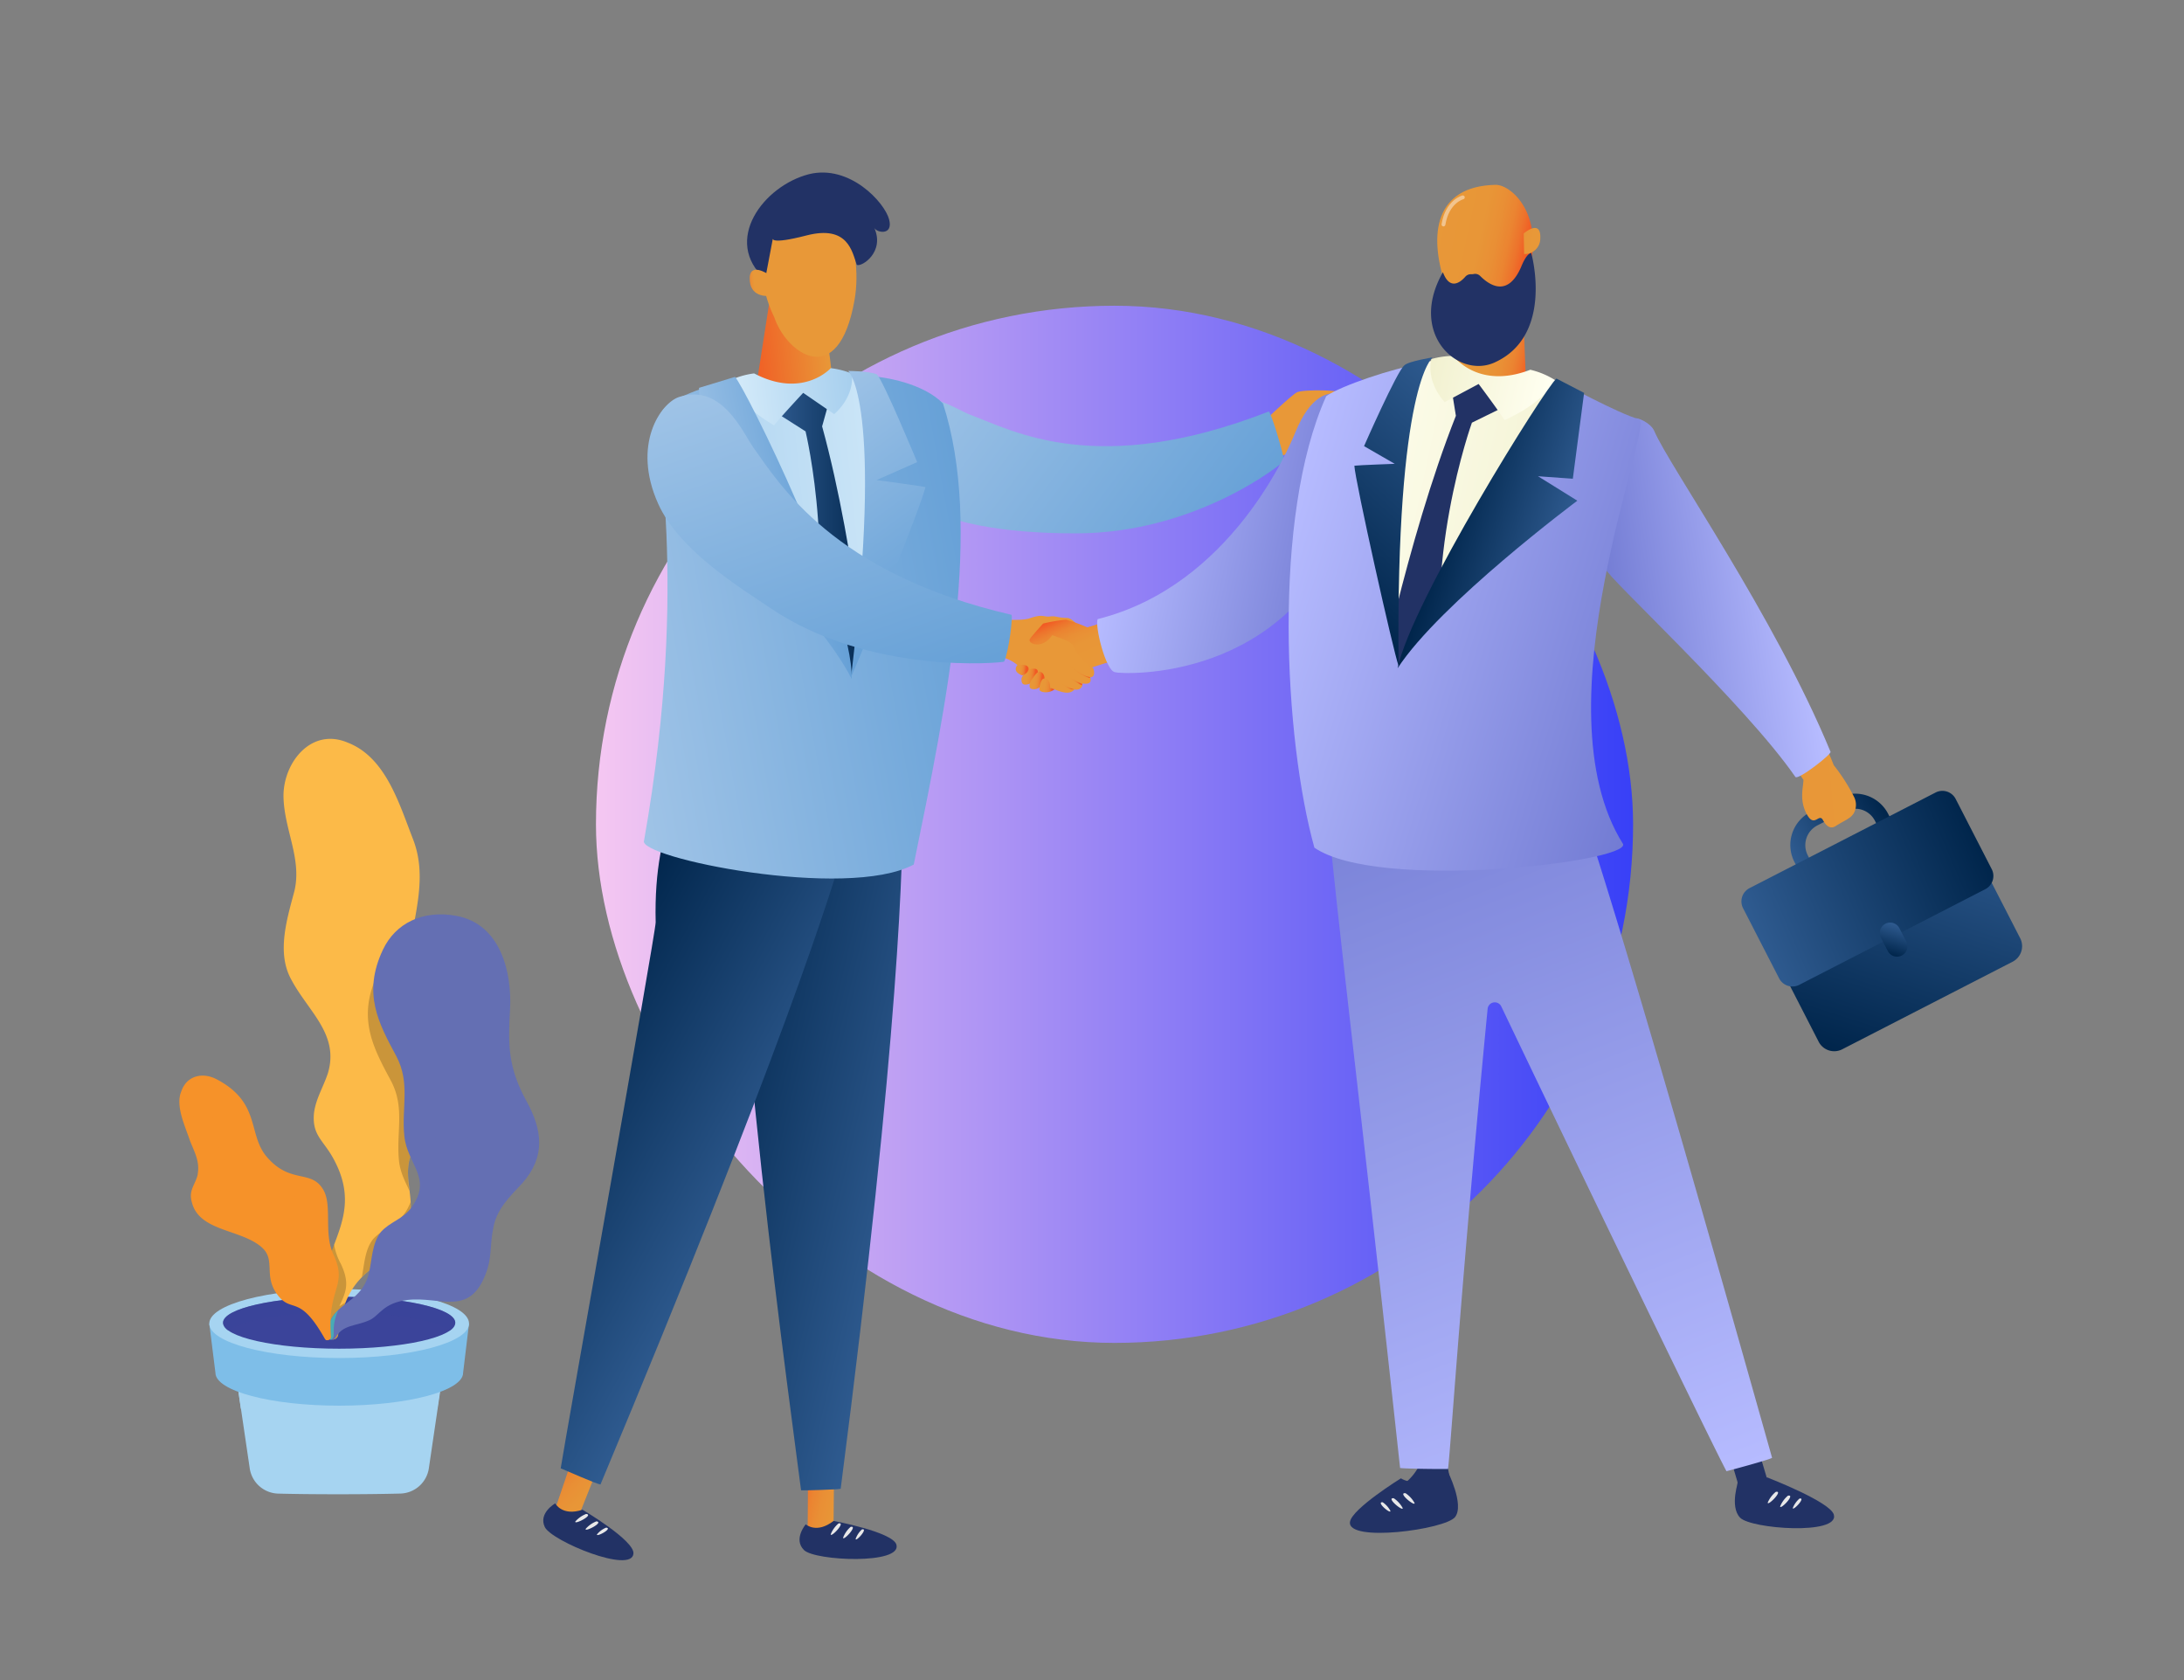 <svg xmlns="http://www.w3.org/2000/svg" xmlns:xlink="http://www.w3.org/1999/xlink" viewBox="0 0 564.36 434.13"><rect x="0" y="0" width="564.36" height="434.13" fill="#808080" stroke="none"/><defs><style>.cls-1{isolation:isolate;}.cls-2{fill:#223265;}.cls-3{fill:url(#linear-gradient);}.cls-4{fill:url(#linear-gradient-2);}.cls-5{fill:url(#linear-gradient-3);}.cls-6{fill:url(#linear-gradient-4);}.cls-7{fill:url(#linear-gradient-5);}.cls-8{fill:url(#linear-gradient-6);}.cls-9{fill:url(#linear-gradient-7);}.cls-10{fill:url(#linear-gradient-8);}.cls-11{fill:url(#linear-gradient-9);}.cls-12{fill:url(#linear-gradient-10);}.cls-13{fill:url(#linear-gradient-11);}.cls-14{fill:url(#linear-gradient-12);}.cls-15{fill:url(#linear-gradient-13);}.cls-16{fill:url(#linear-gradient-14);}.cls-17{fill:url(#linear-gradient-15);}.cls-18{fill:url(#linear-gradient-16);}.cls-19{fill:url(#linear-gradient-17);}.cls-20{fill:url(#linear-gradient-18);}.cls-21{fill:url(#linear-gradient-19);}.cls-22{fill:url(#linear-gradient-20);}.cls-23{fill:url(#linear-gradient-21);}.cls-24{fill:#e8e8e9;}.cls-25{fill:url(#linear-gradient-22);}.cls-26{fill:url(#linear-gradient-23);}.cls-27{fill:url(#linear-gradient-24);}.cls-28{fill:url(#linear-gradient-25);}.cls-29{fill:url(#linear-gradient-26);}.cls-30{fill:url(#linear-gradient-27);}.cls-31{fill:url(#linear-gradient-28);}.cls-32{fill:url(#linear-gradient-29);}.cls-33{fill:url(#linear-gradient-30);}.cls-34{fill:url(#linear-gradient-31);}.cls-35{fill:url(#linear-gradient-32);}.cls-36{fill:url(#linear-gradient-33);}.cls-37{fill:url(#linear-gradient-34);}.cls-38{fill:url(#linear-gradient-35);}.cls-39{fill:url(#linear-gradient-36);}.cls-40{fill:url(#linear-gradient-37);}.cls-41{fill:url(#linear-gradient-38);}.cls-42{fill:url(#linear-gradient-39);}.cls-43{fill:url(#linear-gradient-40);}.cls-44{fill:url(#linear-gradient-41);}.cls-45{fill:url(#linear-gradient-42);}.cls-46{fill:url(#linear-gradient-43);}.cls-47,.cls-48{fill:#a6d4f1;}.cls-48,.cls-51,.cls-53,.cls-54,.cls-56,.cls-57,.cls-59{mix-blend-mode:multiply;}.cls-49{fill:#7ebee8;}.cls-50,.cls-51{fill:#3b449a;}.cls-51{opacity:0.5;}.cls-52,.cls-53{fill:#fcba48;}.cls-54{opacity:0.2;}.cls-55{fill:#646fb3;}.cls-57{fill:#3fbeb6;opacity:0.75;}.cls-58,.cls-59{fill:#f69229;}.cls-60{fill:none;stroke:#fff;stroke-linecap:round;stroke-miterlimit:10;opacity:0.43;}</style><linearGradient id="linear-gradient" x1="154" y1="213" x2="422" y2="213" gradientUnits="userSpaceOnUse"><stop offset="0" stop-color="#f5c7f2"/><stop offset="1" stop-color="#3840f7"/></linearGradient><linearGradient id="linear-gradient-2" x1="289.21" y1="88.17" x2="326.8" y2="103.92" gradientTransform="matrix(1, 0, 0, 1, 0.29, 1.45)" gradientUnits="userSpaceOnUse"><stop offset="0" stop-color="#f15a24"/><stop offset="1" stop-color="#e89838"/></linearGradient><linearGradient id="linear-gradient-3" x1="384.3" y1="-436.24" x2="473.23" y2="-451.85" gradientTransform="translate(-338.8 108.18) rotate(46.65)" gradientUnits="userSpaceOnUse"><stop offset="0" stop-color="#a0c4e7"/><stop offset="1" stop-color="#67a1d7"/></linearGradient><linearGradient id="linear-gradient-4" x1="65.23" y1="151.94" x2="99.87" y2="151.94" gradientTransform="matrix(-1, -0.1, -0.1, 1, 381.9, 20.69)" gradientUnits="userSpaceOnUse"><stop offset="0" stop-color="#f15a24"/><stop offset="0.01" stop-color="#f15d25"/><stop offset="0.1" stop-color="#ed732c"/><stop offset="0.2" stop-color="#eb8431"/><stop offset="0.33" stop-color="#e98f35"/><stop offset="0.5" stop-color="#e89637"/><stop offset="1" stop-color="#e89838"/></linearGradient><linearGradient id="linear-gradient-5" x1="258.43" y1="161.66" x2="296.02" y2="177.41" gradientTransform="matrix(1, 0, 0, 1, 0.29, 1.45)" gradientUnits="userSpaceOnUse"><stop offset="0" stop-color="#e89838"/><stop offset="1" stop-color="#e89838"/></linearGradient><linearGradient id="linear-gradient-6" x1="84.52" y1="162.01" x2="90.62" y2="162.01" xlink:href="#linear-gradient-4"/><linearGradient id="linear-gradient-7" x1="86.35" y1="164.47" x2="91.09" y2="164.47" xlink:href="#linear-gradient-4"/><linearGradient id="linear-gradient-8" x1="88.29" y1="166.15" x2="92.32" y2="166.15" xlink:href="#linear-gradient-4"/><linearGradient id="linear-gradient-9" x1="98.06" y1="164.81" x2="102.1" y2="164.81" xlink:href="#linear-gradient-4"/><linearGradient id="linear-gradient-10" x1="96.22" y1="165.62" x2="99.85" y2="165.62" xlink:href="#linear-gradient-4"/><linearGradient id="linear-gradient-11" x1="93.34" y1="166.7" x2="97.27" y2="166.7" xlink:href="#linear-gradient-4"/><linearGradient id="linear-gradient-12" x1="92.19" y1="147.55" x2="83.73" y2="162.21" xlink:href="#linear-gradient-4"/><linearGradient id="linear-gradient-13" x1="375.2" y1="123.99" x2="434.61" y2="128.28" gradientTransform="matrix(0.99, 0.13, -0.13, 0.99, -65.54, -41.45)" gradientUnits="userSpaceOnUse"><stop offset="0" stop-color="#b6bbff"/><stop offset="1" stop-color="#727bd3"/></linearGradient><linearGradient id="linear-gradient-14" x1="244.16" y1="45.5" x2="271.4" y2="45.5" gradientTransform="translate(224.27 291.02) rotate(-27.2)" gradientUnits="userSpaceOnUse"><stop offset="0" stop-color="#2f5b90"/><stop offset="1" stop-color="#00254b"/></linearGradient><linearGradient id="linear-gradient-15" x1="281.87" y1="51.69" x2="233.68" y2="99.88" xlink:href="#linear-gradient-14"/><linearGradient id="linear-gradient-16" x1="226.31" y1="61.18" x2="289.25" y2="65.73" xlink:href="#linear-gradient-14"/><linearGradient id="linear-gradient-17" x1="260.64" y1="75.39" x2="254.92" y2="81.11" xlink:href="#linear-gradient-14"/><linearGradient id="linear-gradient-18" x1="386.28" y1="108.27" x2="434.13" y2="108.27" gradientTransform="translate(33.2 97.79) rotate(-5.38)" xlink:href="#linear-gradient-4"/><linearGradient id="linear-gradient-19" x1="320.06" y1="62.07" x2="370.3" y2="65.7" gradientTransform="matrix(0.97, -0.22, 0.22, 0.97, 90.79, 169.17)" gradientUnits="userSpaceOnUse"><stop offset="0" stop-color="#727bd3"/><stop offset="1" stop-color="#b6bbff"/></linearGradient><linearGradient id="linear-gradient-20" x1="411.26" y1="453.24" x2="432.29" y2="453.24" gradientTransform="translate(-90.86 -151.59) rotate(13.17)" xlink:href="#linear-gradient-4"/><linearGradient id="linear-gradient-21" x1="422.17" y1="355.5" x2="356.98" y2="355.5" gradientTransform="translate(-90.86 -151.59) rotate(13.17)" xlink:href="#linear-gradient-14"/><linearGradient id="linear-gradient-22" x1="643.54" y1="486.92" x2="667.71" y2="486.92" gradientTransform="translate(5.18 -418.94) rotate(42.97)" xlink:href="#linear-gradient-4"/><linearGradient id="linear-gradient-23" x1="518.88" y1="388.41" x2="451.74" y2="388.41" gradientTransform="matrix(0.88, 0.48, -0.48, 0.88, -67.78, -293.39)" xlink:href="#linear-gradient-14"/><linearGradient id="linear-gradient-24" x1="342.59" y1="59.27" x2="363.77" y2="59.27" gradientTransform="translate(-153.23 71.86) rotate(-5.9)" xlink:href="#linear-gradient-2"/><linearGradient id="linear-gradient-25" x1="390.53" y1="116.56" x2="314.89" y2="116.56" gradientTransform="translate(-153.23 71.86) rotate(-5.9)" gradientUnits="userSpaceOnUse"><stop offset="0" stop-color="#d6ecfa"/><stop offset="1" stop-color="#a7cfee"/></linearGradient><linearGradient id="linear-gradient-26" x1="199.5" y1="145.58" x2="225.25" y2="145.58" gradientTransform="matrix(1, 0, 0, 1, 0.29, 1.45)" xlink:href="#linear-gradient-14"/><linearGradient id="linear-gradient-27" x1="702.02" y1="186" x2="609.87" y2="154.36" gradientTransform="matrix(-0.99, -0.15, -0.15, 0.99, 879.46, 89.91)" xlink:href="#linear-gradient-3"/><linearGradient id="linear-gradient-28" x1="336.91" y1="67.24" x2="368.9" y2="67.24" xlink:href="#linear-gradient-25"/><linearGradient id="linear-gradient-29" x1="682.84" y1="152.02" x2="652.67" y2="141.66" gradientTransform="matrix(-0.99, -0.15, -0.15, 0.99, 879.46, 89.91)" xlink:href="#linear-gradient-3"/><linearGradient id="linear-gradient-30" x1="666.86" y1="116.63" x2="621.71" y2="161.77" gradientTransform="matrix(-0.99, -0.15, -0.15, 0.99, 879.46, 89.91)" xlink:href="#linear-gradient-3"/><linearGradient id="linear-gradient-31" x1="100.52" y1="163.31" x2="103.85" y2="163.31" xlink:href="#linear-gradient-4"/><linearGradient id="linear-gradient-32" x1="885" y1="-797.61" x2="976.35" y2="-813.64" gradientTransform="matrix(0.16, 0.98, -0.98, 0.16, -724.77, -646.78)" xlink:href="#linear-gradient-3"/><linearGradient id="linear-gradient-33" x1="147.26" y1="387.85" x2="66.62" y2="183.15" gradientTransform="matrix(1, 0, 0, 1, 276.76, 2.14)" xlink:href="#linear-gradient-13"/><linearGradient id="linear-gradient-34" x1="857.76" y1="189.91" x2="879.12" y2="189.91" gradientTransform="matrix(-0.98, -0.21, -0.21, 0.98, 1274.59, 93.85)" xlink:href="#linear-gradient-4"/><linearGradient id="linear-gradient-35" x1="906.67" y1="244.12" x2="829.66" y2="244.12" gradientTransform="matrix(-0.98, -0.21, -0.21, 0.98, 1274.59, 93.85)" gradientUnits="userSpaceOnUse"><stop offset="0" stop-color="ivory"/><stop offset="1" stop-color="#f1f0ce"/></linearGradient><linearGradient id="linear-gradient-36" x1="179.11" y1="186.16" x2="77.27" y2="151.19" gradientTransform="matrix(1, -0.04, 0.04, 1, 245.92, -1.84)" xlink:href="#linear-gradient-19"/><linearGradient id="linear-gradient-37" x1="852.07" y1="193.9" x2="884.65" y2="193.9" xlink:href="#linear-gradient-35"/><linearGradient id="linear-gradient-38" x1="152.46" y1="149.53" x2="122.18" y2="139.13" gradientTransform="matrix(1, -0.04, 0.04, 1, 245.92, -1.84)" xlink:href="#linear-gradient-14"/><linearGradient id="linear-gradient-39" x1="136.2" y1="114.21" x2="90.67" y2="159.74" gradientTransform="matrix(1, -0.04, 0.04, 1, 245.92, -1.84)" xlink:href="#linear-gradient-14"/><linearGradient id="linear-gradient-40" x1="864.7" y1="159.32" x2="890.02" y2="159.32" gradientTransform="matrix(-0.98, -0.21, -0.21, 0.98, 1274.59, 93.85)" xlink:href="#linear-gradient-4"/><linearGradient id="linear-gradient-41" x1="868.14" y1="154.34" x2="863.6" y2="154.34" gradientTransform="matrix(-0.98, -0.21, -0.21, 0.98, 1274.59, 93.85)" xlink:href="#linear-gradient-4"/><linearGradient id="linear-gradient-42" x1="20.38" y1="-166.01" x2="64.58" y2="-111.14" xlink:href="#linear-gradient-2"/><linearGradient id="linear-gradient-43" x1="1246.01" y1="31.72" x2="1241.06" y2="31.72" gradientTransform="matrix(-1, 0.08, 0.08, 1, 1433.94, -51.77)" xlink:href="#linear-gradient-2"/></defs><title>second-art-2</title><g class="cls-1"><g id="Layer_1" data-name="Layer 1"><path class="cls-2" d="M373,373l2,11a10.34,10.34,0,0,1-4,1,20.34,20.34,0,0,1-5-1h-4a13.94,13.94,0,0,0,6-9c1-6,3-7,3-7Z"/><rect class="cls-3" x="154" y="79" width="268" height="268" rx="134"/><path class="cls-4" d="M325.63,109.82s8-7.71,9.53-8.46,12.68-.85,14.18,1-5.65,5.22-5.66,7.85-12.43,8.44-17.51,8.8S325.63,109.82,325.63,109.82Z"/><path class="cls-5" d="M228.25,107c-3,4-5.34,14.24,9,23.2,11.42,7.1,32,7.62,40.79,7.62,31.31,0,53.61-18.27,53.8-18.77-.49-3-3.53-12.87-4-12.71-44.4,17.32-66.1,4.9-77,.89C246.74,105.68,235.47,97.55,228.25,107Z"/><path class="cls-6" d="M303.17,153.65c-.15.19-20.33,9-22.82,8.47s-12.35,1.19-13.18,3.82,7.1,8.94,7.82,8.76,23.25-7.36,23.25-7.36Z"/><path class="cls-7" d="M279.11,162.47s-1.77-2.75-3.39-2.8c-2.79-.07-2.78-.58-4.41-.37s-1.74-.75-5.21.46-16.28-.59-16.28-.59l-3,11.27c-.74-1.37,12.45-3.22,16.88,2.24.89,1.1,6.61,4.91,7.82,5.18,1.62.35,4.55,2.18,6.13.27-.1.12,2.09.38,2.06-1.46.25-.16,2.71.6,2-1.73,0,.17,1.58.11.81-2.23a18.14,18.14,0,0,1-5-5.22C276.8,166.37,278.55,163.09,279.11,162.47Z"/><path class="cls-8" d="M281.65,175.22a12.15,12.15,0,0,1-5.75-3.88c3.69,3.59,5.76,3.62,5.76,3.62Z"/><path class="cls-9" d="M279.59,176.71s-3.75-1.65-4.44-2.6a23.2,23.2,0,0,0,4.42,3C279.5,177,279.74,177,279.59,176.71Z"/><path class="cls-10" d="M277.57,178.13a9.27,9.27,0,0,1-3.84-2.07c0,.12,2.37,2.32,3.57,2.07C277.31,178.24,277.57,178.13,277.57,178.13Z"/><path class="cls-11" d="M268,174.31s.91-1.69-1.23-1.54c-1,0-2.74,1.89-2.79,2.52s-.2,2.32,2.31,1.29C266.64,176.09,268,174.88,268,174.31Z"/><path class="cls-12" d="M269.39,176.37a1.73,1.73,0,0,0-.19-2.6c-.3-.14-.81-.9-2.34,1.52-.73.75-1.15,2.34-.44,2.67A2.27,2.27,0,0,0,269.39,176.37Z"/><path class="cls-13" d="M271.35,177.74s.22-2.56-1.69-2.38c-.62.06-1.3,2.46-1,3s2.26.94,3.85-.23A6.64,6.64,0,0,0,271.35,177.74Z"/><path class="cls-14" d="M288.93,159.66,281,162.12a44.36,44.36,0,0,0-5.5-2,44.7,44.7,0,0,0-5.95,1s-3,3.3-3.42,4c-.71,1.12,3.08,2.95,5.79-1,2.74,1.07,4.69,1.46,5.6,3s1.57,3.47,4.69,5.37c.06-.52,9.77-3,9.77-3Z"/><path class="cls-15" d="M352.84,106s-10.44-13-18.1,5.67c-1.7,4.15-16.62,39.66-51.07,48.3-.85,1.48,2,13.39,4.48,13.73,1.53.53,45.16,3,60.15-40C353.62,130,352.84,106,352.84,106Z"/><path class="cls-16" d="M468.59,223.82,467.13,221a5.74,5.74,0,0,1,2.48-7.71l7.17-3.68a5.72,5.72,0,0,1,7.71,2.47l1.46,2.85,3.44-1.76-1.47-2.85A9.6,9.6,0,0,0,475,206.13l-7.17,3.69a9.59,9.59,0,0,0-4.14,12.91l1.46,2.85Z"/><path class="cls-17" d="M500.37,210.1,456.3,232.75a4.5,4.5,0,0,0-1.94,6.06l15.58,30.34a4.52,4.52,0,0,0,6.07,2l44.07-22.65a4.52,4.52,0,0,0,1.95-6.07l-15.59-30.33A4.51,4.51,0,0,0,500.37,210.1Z"/><path class="cls-18" d="M500.17,204.78l-48.08,24.71a3.86,3.86,0,0,0-1.67,5.19l9.32,18.13a3.87,3.87,0,0,0,5.2,1.67L513,229.77a3.85,3.85,0,0,0,1.67-5.2l-9.31-18.12A3.86,3.86,0,0,0,500.17,204.78Z"/><path class="cls-19" d="M487.21,238.69a2.69,2.69,0,0,0-1.16,3.61l1.77,3.44a2.68,2.68,0,0,0,4.77-2.46l-1.77-3.43A2.69,2.69,0,0,0,487.21,238.69Z"/><path class="cls-20" d="M479.14,206a47.74,47.74,0,0,0-5.3-8.3c-5.8-15.39-38.19-72.23-45.25-77.18-5.66,1.18-2.9,25.13-2.9,25.13s34.58,47.22,40.33,55.86c0,1.8-1.13,5.11.81,8.78s3.05,0,4.1,1.4c.22.3,1.41,3.05,3.4,1.77,2.35-1.51,4.16-2.05,4.86-3.64A4.52,4.52,0,0,0,479.14,206Z"/><path class="cls-21" d="M422.43,108.22c.32-.63,4.15,1,5.05,3.16,3.83,9,31,47.67,45.52,82.83.68.43-8.41,7.49-9.06,6.55-13.05-18.86-48.6-51.61-49.1-53.81S418,117,422.43,108.22Z"/><path class="cls-22" d="M208.85,372.71l-.14,22.21s-1.72,1.83,2,3.85,11.6,1.1,13.16.15c3.25-2-8.47-5.6-8.47-5.6l.21-22.26Z"/><path class="cls-23" d="M217.24,384.7c15.38-119.23,16.11-162.46,16.11-180,0-9.26-.74-10.62-.74-10.62-6-6.19-24.43-25.81-40.56,12.15C185.87,233.39,205.93,376,207,385.09,207.84,385.16,216.4,384.9,217.24,384.7Z"/><path class="cls-2" d="M215.4,393s15.25,2.84,16.23,6.11c1.56,5.22-21,4.24-23.86,1.43s.44-6.66.44-6.66S211,396.42,215.4,393Z"/><path class="cls-24" d="M216.66,393.66a7.34,7.34,0,0,0-2,2.79C214.69,397.45,218.74,393.15,216.66,393.66Z"/><path class="cls-24" d="M219.79,394.55a7.14,7.14,0,0,0-1.93,2.78C217.86,398.33,221.86,394.05,219.79,394.55Z"/><path class="cls-24" d="M222.73,395.2a6.1,6.1,0,0,0-1.63,2.45C221.12,398.54,224.51,394.78,222.73,395.2Z"/><path class="cls-25" d="M150.53,369.15l-6.82,20.06s-2.78.23-.52,3.85,9.52,6.73,11.34,6.68c3.81-.11-4.56-9.07-4.56-9.07l8-20.15Z"/><path class="cls-26" d="M155.17,383.58C201.53,272.66,215,230.66,219.64,213.71c2.45-8.93,2.1-10.44,2.1-10.44-4.15-7.55-14.46-40.63-40-8.29-3.09,5.78-13,15.82-12.31,43.36.06,2.41-23.5,134.18-24.54,141.07C145.64,379.71,154.32,383.55,155.17,383.58Z"/><path class="cls-2" d="M150.53,390.11s13.36,7.88,13.16,11.29c-.32,5.44-21.19-3.21-22.91-6.82s2.69-6.11,2.69-6.11S145.24,391.87,150.53,390.11Z"/><path class="cls-24" d="M151.46,391.2a7.23,7.23,0,0,0-2.79,1.95C148.32,394.09,153.6,391.43,151.46,391.2Z"/><path class="cls-24" d="M154.11,393.11a7.15,7.15,0,0,0-2.77,1.95C151,396,156.22,393.34,154.11,393.11Z"/><path class="cls-24" d="M156.64,394.73a6,6,0,0,0-2.37,1.74C154,397.31,158.46,394.94,156.64,394.73Z"/><path class="cls-27" d="M199.58,73.12l-5,32.09s12.11,10.2,18,10.25c6.91.05-.47-37.74-.47-37.74Z"/><path class="cls-28" d="M240.89,109.6c-3.31-5.95-26.43-15.84-26.3-13.75,0,.63-.06,3.94-5.9,6-8.17,2.94-12.79-4.35-12.79-4.35-8.31-.44-15.61,7.44-18.93,13.12-7.66,13.13-1.73,28.1.06,93.69.2,7.54,44.69,3.26,59.86-4C250.36,151,245.63,118.11,240.89,109.6Z"/><path class="cls-29" d="M205.46,99.77c-.65,1-5.93,6.2-5.93,6.2l8.63,5.49s9.05,37.47-1.35,70.26c1.57,5.07,8,13.62,8,13.62l10.28-9.43s-3.59-42.73-12.65-75.74c0,0,1.86-6.67,1.86-6.67Z"/><path class="cls-30" d="M187.45,98.56s-14.37,3.61-16.48,7.94c-2.84,5.83,7.67,41.52-4.54,110.69-2,4.36,52.31,15.54,69.69,6.2,8.63-42.11,17.9-87.25,7.55-119.14-5-5.1-14.84-7-19.89-7.1-1.72,0,9.21,39.17-3.82,77.47C200.08,141.46,189.81,102.05,187.45,98.56Z"/><path class="cls-31" d="M188.22,98.5s2.43,6,11.83,11.41c1.31-1.77,7.5-8.4,7.5-8.4l8,5.5s5.23-4.15,4.58-10.48a21.33,21.33,0,0,0-5.46-1.4s-7.14,8-19.8,1.36A20.66,20.66,0,0,0,188.22,98.5Z"/><path class="cls-32" d="M189.92,97.39l-9.29,2.83.52,22.58,8.84.35-10.6,5.07s31.8,29.65,40.71,47.24C220.39,156.21,192.32,99.66,189.92,97.39Z"/><path class="cls-33" d="M219.17,95.85s9.28,7.89.76,79c1.58-3,18.69-45.54,19.2-49-1-.25-12.63-1.8-12.63-1.8L237,119.41s-8.7-21-10.4-22.67C224.65,95.86,219.17,95.85,219.17,95.85Z"/><path class="cls-34" d="M262.88,171.87s-1.54,1.61,1.29,2.65c.51-.05,2.07-1.15,1.52-2.12S262.88,171.87,262.88,171.87Z"/><path class="cls-35" d="M175.47,102.58c-4.68,1.55-12.28,12.22-5.4,27.58,5.47,12.2,21.69,22,28.94,26.92,25.72,17.47,60,14.19,60.47,13.88,1.25-2.72,2.33-12,1.88-12.1-46-10.62-60-33.89-66.72-43.27C192.07,112,186.59,98.89,175.47,102.58Z"/><path class="cls-2" d="M362,382s-12.6,7.81-13.15,11.22c-.89,5.46,24.65,2,27.15-1.22s-2-12-2-12S366.85,384.91,362,382Z"/><path class="cls-24" d="M363.2,385.84a7.35,7.35,0,0,1,2.34,2.54C365.67,389.39,361,385.59,363.2,385.84Z"/><path class="cls-24" d="M360.16,387.14a7.29,7.29,0,0,1,2.31,2.54C362.6,390.69,358,386.9,360.16,387.14Z"/><path class="cls-24" d="M357.3,388.18a6.19,6.19,0,0,1,2,2.25C359.36,391.32,355.45,388,357.3,388.18Z"/><path class="cls-2" d="M444.09,366.4,449,383a5.73,5.73,0,0,0,3.19,5.8c3.84,2.05,11.83,1.09,13.42.12,3.31-2-8.65-5.68-8.65-5.68l-6-20.13Z"/><path class="cls-2" d="M456.61,381.74s16.38,6.31,17.27,9.65c1.44,5.34-21.41,3.7-24.23.77s-.36-9.74-.36-9.74S452.08,385.13,456.61,381.74Z"/><path class="cls-24" d="M458.86,385.5a7.31,7.31,0,0,0-2.07,2.77C456.76,389.28,461,385,458.86,385.5Z"/><path class="cls-24" d="M462,386.49a7.19,7.19,0,0,0-2,2.76C460,390.26,464.12,386,462,386.49Z"/><path class="cls-24" d="M465,387.23a6.26,6.26,0,0,0-1.73,2.43C463.24,390.56,466.79,386.85,465,387.23Z"/><path class="cls-36" d="M457.92,376.7C427.18,267.48,411,213.61,404.41,197c-3.45-8.73-4.65-9.75-4.65-9.75-5.11-2.32-17.14-7.93-25.37-.56-11.88-8.58-27.9-4.11-31.34-.49,0,0-.73,1.39-.65,10.78.17,17.82,6.4,62.58,19.39,182.34.85.2,11.55.33,12.4.24.89-8.18,3.43-48.88,10.22-118.88a1.86,1.86,0,0,1,3.52-.64c23.71,49.56,55,114.23,58.2,120.11C447,379.94,457.2,377.2,457.92,376.7Z"/><path class="cls-37" d="M393.52,78.68l1.08,26.87s-13.39,9-19.41,8.36c-7-.71,4.67-36.08,4.67-36.08Z"/><path class="cls-38" d="M347.43,103.7c4-5.66,28.51-13.1,28.15-11-.11.63-.37,4,5.3,6.76,7.94,3.88,13.43-3,13.43-3,8.46.47,19.11,10.37,21.84,16.48,6.3,14.14-5.51,27.52-14.6,93.7-1,7.62-45.6-1.65-60.14-10.71C333.26,144.52,341.69,111.79,347.43,103.7Z"/><path class="cls-2" d="M384.39,97.69c.55,1,5.31,6.94,5.31,6.94l-9.35,4.59s-13.32,36.92-6.43,71.25c-2.15,5-9.59,12.91-9.59,12.91L355,182.69s8.39-42.85,21.21-75.25c0,0-1.13-7-1.13-7Z"/><path class="cls-39" d="M402.74,98.46s15.84,8.62,20.78,9.85c4.15,1-26.51,74.22-4.1,109.8,1.55,4.63-63.21,12.32-79.77.93-7.76-27.78-11-85.53,3.05-116.66,3.49-2.61,17.87-7.42,23.82-8.18,1.72-.22-14.06,37.42-5.12,77.63C385.2,140.48,400,101.73,402.74,98.46Z"/><path class="cls-40" d="M402,98.32s-3.13,5.79-13.25,10.23c-1.13-1.94-6.66-9.33-6.66-9.33l-8.75,4.67s-4.83-4.78-3.47-11.11a21.7,21.7,0,0,1,5.68-.82s6.35,8.84,19.89,3.58A20.93,20.93,0,0,1,402,98.32Z"/><path class="cls-41" d="M402.2,97.82l7.14,3.7-2.91,22.18-9-.64,10.16,6.32s-35.48,26.47-46.44,43.29C364.8,155.3,399.52,99.85,402.2,97.82Z"/><path class="cls-42" d="M370.21,92.35s-9.54,6.8-8.81,79.69c-1.26-3.26-11.29-48.09-11.42-51.7,1-.15,10.43-.49,10.43-.49l-7.93-4.57s8.49-19.34,10.4-20.86C363.87,93.35,370.21,92.35,370.21,92.35Z"/><path class="cls-43" d="M386.45,47.76c4.29-.1,14.45,8.85,7.05,27.12-2.41,9-15.61,11.69-20-1.33S370.75,48.1,386.45,47.76Z"/><path class="cls-44" d="M393.73,60.33s4.54-3.95,4.29,1.3a4,4,0,0,1-4.18,4Z"/><path class="cls-2" d="M378.64,71.51a1.88,1.88,0,0,1,1.3-.65c.35,0,.73,0,1-.08a1.86,1.86,0,0,1,1.55.53c2.65,2.64,7.2,5.36,10.55-2.26,1.56-3.89,2.65-3.66,2.65-3.66s6,21.29-9.49,28.28c-9.49,4.29-22.39-7.48-13.34-23.33C374.45,74.64,376.92,73.48,378.64,71.51Z"/><path class="cls-45" d="M205.55,53.57c-1,.8-14.33,10.14-5.43,28.52,3.11,9.17,16.52,19.09,20.7-4.57C223.3,63.51,216.18,44.7,205.55,53.57Z"/><path class="cls-2" d="M197.72,72.13l2-10.54s-.9,1.72,8.68-.75c10.69-2.75,11.77,4.1,13,7.6,1.22.64,7.41-3.34,4.46-9.7.37,1.36,5.06,2.37,3.89-2.05S219.56,42.44,209.08,45C197.27,48,186.61,62.25,197.72,72.13Z"/><path class="cls-46" d="M198.59,70.91s-5.36-3.67-4.83,1.78c.42,4.31,5,3.78,5,3.78Z"/><path class="cls-47" d="M59.53,345.47l5,33.93a7.64,7.64,0,0,0,7.34,6.54c3.37.09,8.34.17,15.5.17,7.43,0,12.6-.09,16.1-.18a7.65,7.65,0,0,0,7.35-6.54l5-33.92Z"/><path class="cls-48" d="M87.64,367.33C98,367.33,107.19,366,113,364l2.63-17.94h-56L62.24,364C68.1,366,77.29,367.33,87.64,367.33Z"/><path class="cls-49" d="M119.67,354.73c0,4.69-14.34,8.49-32,8.49s-32-3.8-32-8.49L54.08,342H121.2Z"/><path class="cls-47" d="M121.2,342c0,4.92-15,8.91-33.56,8.91s-33.56-4-33.56-8.91,15-8.91,33.56-8.91S121.2,337,121.2,342Z"/><ellipse class="cls-50" cx="87.64" cy="341.79" rx="30.01" ry="6.71"/><path class="cls-51" d="M59,343.81c3.82-2.73,15.19-4.71,28.63-4.71s24.82,2,28.64,4.71a2.68,2.68,0,0,0,1.37-2c0-3.7-13.43-6.71-30-6.71s-30,3-30,6.71A2.67,2.67,0,0,0,59,343.81Z"/><path class="cls-52" d="M111.28,288.47c2.17-7.79-.46-14-3.33-20.9a40.45,40.45,0,0,1-2.24-21.65c1.47-9.92,4.76-19.51,1-29.13-3.56-9.09-7-21.06-16.83-24.89-9.56-4.08-16.78,5.34-16.62,14s5.09,16.51,2.62,25.08c-1.87,7-4.32,15.33-.66,22.05,4.38,8.33,12.55,14.2,9.5,24.32-1.21,3.63-3.18,6.7-3.59,10.36-.5,5.5,2.28,6.85,4.78,11.24,10.52,18.49-8.75,25.94-1.19,46.24a1.4,1.4,0,0,0,1.37.91h0a1.35,1.35,0,0,0,1.29-1.2c2.41-22.71,18.6-14.88,18.76-33.27,0-3.43-1-6.88-.62-10.28C106,296.13,110,293.41,111.28,288.47Z"/><path class="cls-53" d="M101.9,311a.45.45,0,0,0-.44.45c0,.46-.18,11-10.83,12.66.83-1.48,1.72-2.89,2.6-4.28a39.2,39.2,0,0,0,5-9.76,49.51,49.51,0,0,0,.8-26.24c7.52-3.7,5.45-16.35,5.35-16.9a.45.45,0,0,0-.51-.36.44.44,0,0,0-.37.51c0,.13,2,12.33-4.67,15.88a110,110,0,0,0-3.72-11.9c-3-8.39-1.54-19.36-.54-26.62,0-.31.09-.61.13-.91,9.41-2.09,10-14.13,10-14.25a.45.45,0,0,0-.43-.47h0a.45.45,0,0,0-.45.43c0,.12-.56,11.17-9,13.33.14-1.07.25-2,.32-2.86a110.18,110.18,0,0,0,.24-13.05v-.09c-.51-10.77-3-18.42-7.39-22.79a.45.45,0,1,0-.63.63c4.17,4.13,6.54,11.38,7.09,21.58-6.27-2.45-7.18-13.45-7.19-13.57a.43.43,0,0,0-.48-.41.45.45,0,0,0-.41.48c0,.5,1,12.12,8.14,14.48a110.6,110.6,0,0,1-.26,12.67c-.1,1.25-.32,2.84-.57,4.68a105.68,105.68,0,0,0-1.28,14.82c-8.74-3.3-9.38-14-9.38-14.12a.44.44,0,0,0-.45-.42h0a.45.45,0,0,0-.43.46c0,.12.68,11.69,10.3,15.05a35.53,35.53,0,0,0,1.84,11.26c3.92,10.78,7.13,21.62,4,35.18-7-1.34-7.94-11.14-8-11.24a.45.45,0,0,0-.89.08c0,.11,1,10.53,8.64,12-.2.79-.41,1.58-.66,2.39a38,38,0,0,1-4.86,9.54c-1,1.64-2.1,3.34-3.09,5.2,0,0,0,0,0,0-2.71,5.1-4.79,11.43-3.74,21.18a.44.44,0,0,0,.44.4h.05a.47.47,0,0,0,.4-.5c-1-9.5.9-15.53,3.57-20.55,12.1-1.39,12.26-13.53,12.26-13.65A.45.45,0,0,0,101.9,311Z"/><path class="cls-54" d="M106.08,310.61c0,.35,0,.69,0,1C106,323.72,99,324.5,93.5,330c.64-3.23.79-7.21,2.94-9.84,2.37-2.63,5.52-3.15,7.88-6.31A12.18,12.18,0,0,0,106.08,310.61Zm1.87-43a40.45,40.45,0,0,1-2.24-21.65c.1-.72.22-1.43.34-2.15a15.44,15.44,0,0,0-8.5,8C92.23,263,96.42,270.7,101,279.23c3.74,7,1.32,13.39,2.11,20.74.33,3.08,1.66,5.46,2.71,7.75a26.1,26.1,0,0,1-.33-6.35c.49-5.24,4.54-8,5.8-12.9C113.45,280.68,110.82,274.52,108,267.57ZM88.11,326.64a16.17,16.17,0,0,1-1.79-5.07c-2.4,6.29-5.07,12.81-2.2,22a.19.19,0,0,1,0,.07c.17.52.34,1.05.54,1.58a1.43,1.43,0,0,0,.16.3l0,0a1.26,1.26,0,0,0,.22.24h0a1.36,1.36,0,0,0,1,.32h0a1.3,1.3,0,0,0,.72-.25,1.35,1.35,0,0,0,.56-.87s0-.05,0-.08a31.67,31.67,0,0,1,1.9-8.29c-.5.32-1,.62-1.52.94C89.35,333.89,90.47,331.71,88.11,326.64Z"/><path class="cls-55" d="M136,284.43c-4.73-8.66-4.72-14.39-4.2-23.63.52-9.45-2.37-22.06-13.92-24.16-8.67-1.58-15.72,1.94-18.94,8.78-5.32,11.28-1.13,18.93,3.45,27.46,3.73,7,1.31,13.39,2.1,20.74s7.35,10.77,1.84,18.39c-2.37,3.15-5.52,3.67-7.88,6.3-2.37,2.89-2.32,7.41-3.15,10.77-2.12,8.46-10.41,7.26-10.76,15.84,0,.64.5,1.28,1,1.25s.81.07,1.13-.5c1.94-3.45,5.15-2.92,8.75-4.52,2.67-1.18,3.49-4.47,9.9-5.25,8.38-1,16,4.47,20.22-6.82,1.58-3.94,1.06-7.36,1.84-11.3.79-5.25,4.2-8.4,7.62-12.08C141,298.88,140.22,292.05,136,284.43Z"/><g class="cls-56"><path class="cls-55" d="M119.39,268.34h0c-7.86-.68-13.34-10.24-13.57-10.64a.45.45,0,0,1,.17-.61.44.44,0,0,1,.61.17c.05.09,5.48,9.55,12.86,10.18a.45.45,0,0,1,0,.9Z"/><path class="cls-55" d="M117.15,309.46a.46.46,0,0,1-.25-.08c-5.75-3.82-5.4-20.94-5.38-21.67a.45.45,0,1,1,.89,0c0,.17-.36,17.36,5,20.91a.45.45,0,0,1,.12.62A.45.45,0,0,1,117.15,309.46Z"/><path class="cls-55" d="M120.09,294.14a.44.44,0,0,1-.12-.87c9.05-2.54,9.77-17.19,9.78-17.34a.45.45,0,1,1,.89,0c0,.63-.76,15.45-10.43,18.16Z"/><path class="cls-55" d="M106.82,332.05a17.53,17.53,0,0,1-3-.26.44.44,0,0,1-.37-.51.46.46,0,0,1,.52-.37c13.22,2.27,18-11.73,18.07-11.87a.45.45,0,0,1,.57-.28.44.44,0,0,1,.28.56C122.85,319.46,118.52,332.05,106.82,332.05Z"/><path class="cls-55" d="M118.51,261.37a.45.45,0,0,1-.3-.78c5.66-5.18,1.9-16.32,1.86-16.43a.45.45,0,0,1,.28-.57.45.45,0,0,1,.57.27c.16.48,4,11.81-2.11,17.39A.44.44,0,0,1,118.51,261.37Z"/><path class="cls-55" d="M85.6,345.8h-.12a.44.44,0,0,1-.31-.55c1-3.79,5.43-5.73,8.34-7a16.44,16.44,0,0,0,2.09-1c23.64-15.36,30.09-44.58,19.72-89.3a.43.43,0,0,1,.33-.53.44.44,0,0,1,.54.33c10.46,45.13,3.89,74.65-20.1,90.25a18.47,18.47,0,0,1-2.22,1.09c-2.76,1.21-6.92,3-7.84,6.42A.44.44,0,0,1,85.6,345.8Z"/></g><path class="cls-57" d="M84.56,344.92c0,.64.5,1.28,1,1.25h.07c1.41-1.06-.38-2.58,1.76-7.59A8.63,8.63,0,0,0,84.56,344.92Z"/><path class="cls-58" d="M86.15,324.13c-2.61-5.59-.15-12.79-2.71-16.87C80.3,302.15,75.06,306,69,299c-5.11-5.89-1.43-14.05-13.06-20.14-3.56-1.86-7.67-.94-9.06,3.07-1.66,3.76,1,9.15,2.19,12.77,1.2,3.08,2.61,5.37,2,8.79l0,.11c-.67,2.63-2.41,4-1.48,7.12,1.94,7.53,12.61,6.85,18,11.54,3.8,3.32.37,7.27,4.09,12.28s5.57-.44,12.21,11.31a.86.86,0,0,0,1.19.33h0a.85.85,0,0,0,.44-.82C84.51,332.66,90,332.37,86.15,324.13Z"/><path class="cls-59" d="M81,333.31a16.8,16.8,0,0,1-2-3.86c4.12-3.4,1.83-11.52,1.73-11.88a.46.46,0,0,0-.56-.3.45.45,0,0,0-.3.55c0,.08,2.1,7.44-1.12,10.66a9.48,9.48,0,0,1-.16-2.05,34.27,34.27,0,0,0-.09-4.44s0,0,0-.05l0-.08a12.18,12.18,0,0,0-2.91-7.11c2.74-3.49-1.11-10-1.28-10.28a.44.44,0,0,0-.61-.15.45.45,0,0,0-.16.61c0,.07,3.63,6.11,1.43,9.16a16.42,16.42,0,0,0-3.09-2.34,39.23,39.23,0,0,1-10-8.05c2.74-3.57-.55-11.84-.69-12.2a.43.43,0,0,0-.58-.24.45.45,0,0,0-.25.58c0,.08,3.14,7.87,1,11.14-3.86-4.83-6-10.79-7.3-19.31a.44.44,0,0,0-.51-.38.46.46,0,0,0-.38.51,57.84,57.84,0,0,0,2.63,10.91,9.07,9.07,0,0,1-4.95-6.9.45.45,0,1,0-.89.09c0,.06.72,6,6.26,7.94A29.71,29.71,0,0,0,61,304s0,0,0,.06h0A31.69,31.69,0,0,0,65,308c-6.14,1.72-11.09-3.86-11.15-3.92a.45.45,0,1,0-.67.59c0,.05,4,4.57,9.44,4.57a9.79,9.79,0,0,0,3.2-.55,52.32,52.32,0,0,0,5.67,3.87c4.24,2.54,5.71,5.54,6.16,9-8.28.29-11.24-4.45-11.36-4.66a.45.45,0,0,0-.77.46c.13.22,3.13,5.12,11.36,5.12l.86,0a37.52,37.52,0,0,1,0,4c-.09,3.19,1.12,5.13,2.52,7.38.2.32.41.64.61,1-7.53-1.43-8.42-6-8.45-6.2a.43.43,0,0,0-.51-.36.44.44,0,0,0-.37.51c0,.23,1,5.69,9.92,7.06a20.6,20.6,0,0,1,2.6,10,.44.44,0,0,0,.44.44h0a.45.45,0,0,0,.43-.46A22.14,22.14,0,0,0,81,333.31Z"/><path class="cls-60" d="M378,51s-4,1-5,7"/></g></g></svg>